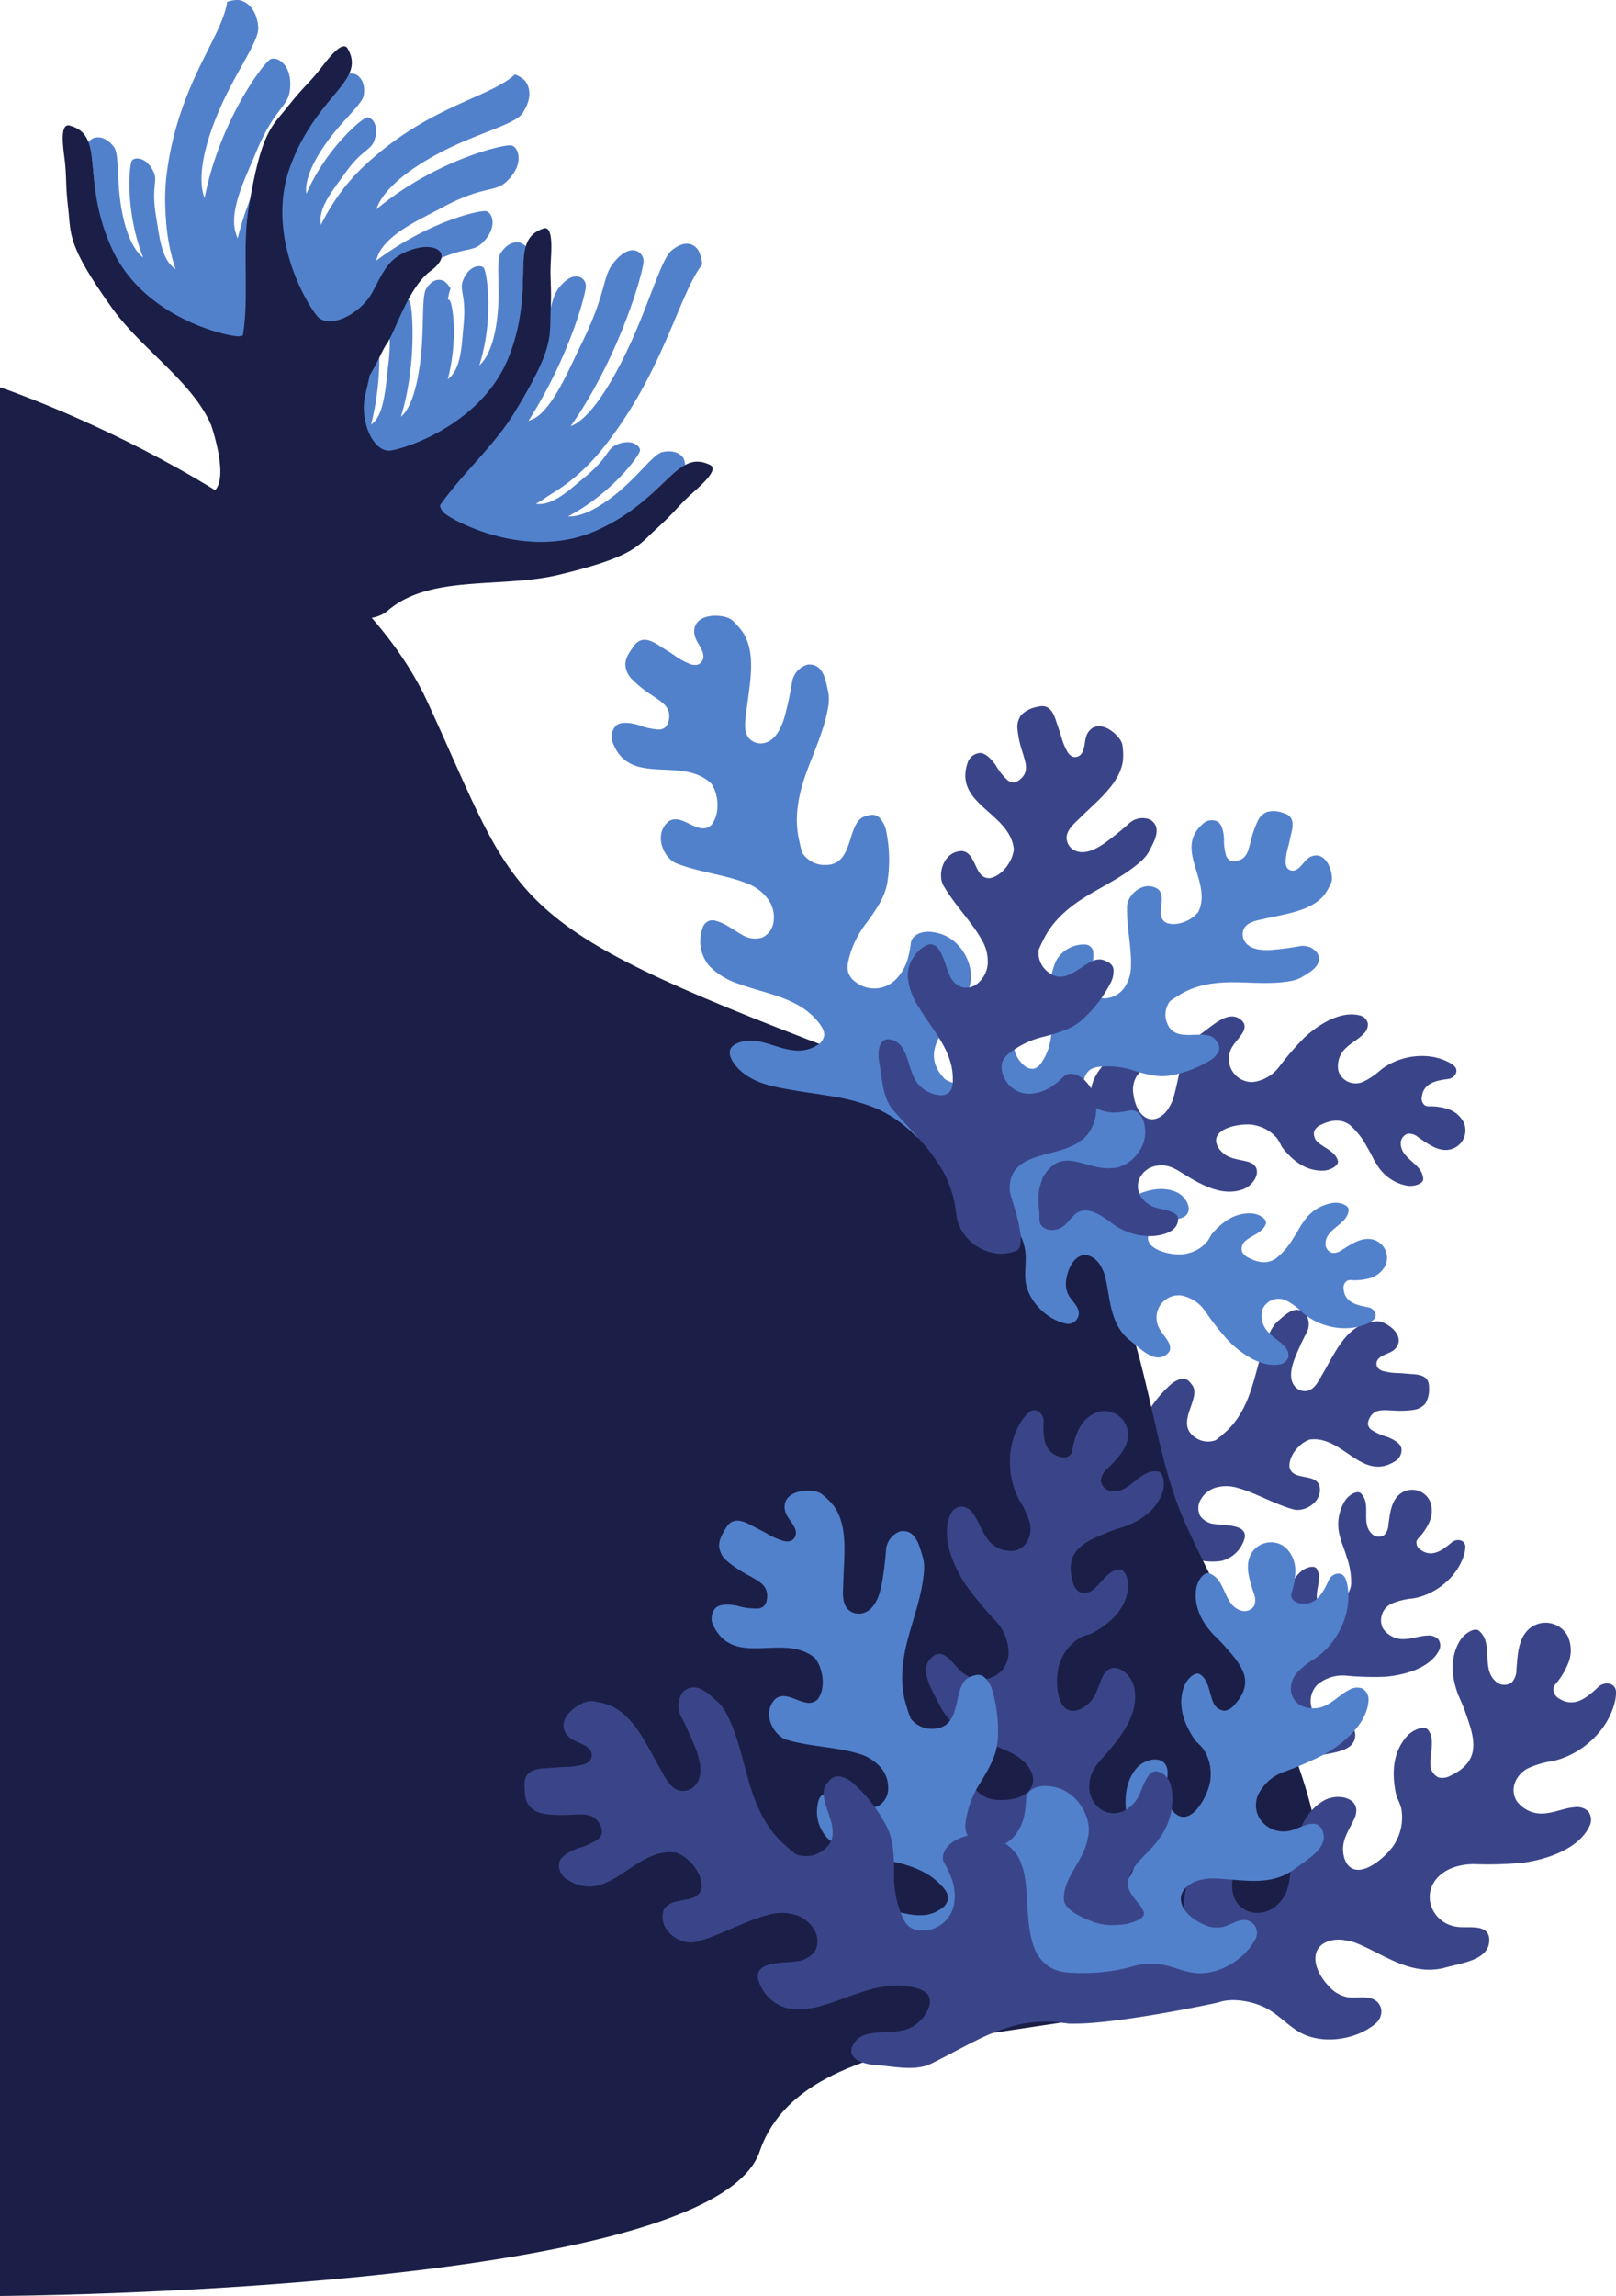 <svg xmlns="http://www.w3.org/2000/svg" width="308.972" height="438.731" viewBox="0 0 308.972 438.731">
  <g id="Groupe_698" data-name="Groupe 698" transform="translate(4 -2352)">
    <g id="Groupe_697" data-name="Groupe 697">
      <g id="Groupe_601" data-name="Groupe 601" transform="translate(-1509.257 -5.343)">
        <path id="Tracé_2327" data-name="Tracé 2327" d="M1564.581,2451.535c2.1-.982,5.141-4.447,6.757-8.785a36.366,36.366,0,0,0,1.385-4.774h.007c.431-2.15.623-4.519.9-6.491.872-6.308-.4-7.354.3-9.251,1.061-2.9,3-2.473,3.4-1.575s1.161,8.824-1.129,17.826c.271-.224.489-.412.667-.59,1.924-2.086,2.175-7.175,2.611-10.7.861-6.957-.447-8.271.334-10.405,1.194-3.26,3.376-2.781,3.825-1.771.478,1.076,1.381,11.789-1.72,21.944,2.216-1.786,3.408-7.058,3.891-12.351.5-5.494.079-10.772.956-12.127,1.754-2.708,3.561-1.31,3.561-1.31a4.774,4.774,0,0,1,1.075,1.3c-1.616,4.44-.019,13.8-4.177,25.061-5.547,15.014-20.345,16.279-22.625,15.883a2.87,2.87,0,0,1-1.591-.987A2.313,2.313,0,0,0,1564.581,2451.535Z" fill="#5281cc"/>
        <path id="Tracé_2328" data-name="Tracé 2328" d="M1584.552,2450.5c3.2-.255,8.911-3.662,13.288-9.176a60.2,60.2,0,0,0,4.316-6.292l.007.006c1.7-2.945,3.213-6.35,4.616-9.121,4.486-8.863,3.434-11.141,5.332-13.559,2.9-3.694,5.137-1.953,5.163-.393s-3.252,13.758-10.983,25.809c.465-.179.843-.333,1.165-.5,3.56-2,6.6-9.4,9.045-14.382,4.82-9.832,3.863-12.53,6-15.25,3.262-4.155,5.778-2.2,5.806-.443.031,1.871-4.56,18.285-13.939,31.582,3.771-1.383,8.11-8.525,11.558-16.1,3.578-7.867,5.87-15.941,7.71-17.45,3.679-3.016,5.224.092,5.224.092a8.154,8.154,0,0,1,.667,2.547c-4.429,5.665-7.418,20.475-18.729,34.8-15.086,19.11-34.557,12.53-37.241,10.639a4.39,4.39,0,0,1-1.492-2.375A2.908,2.908,0,0,0,1584.552,2450.5Z" fill="#5281cc"/>
        <path id="Tracé_2329" data-name="Tracé 2329" d="M1565.046,2431.462c.531-3.8,3.758-10.174,8.473-14.638a45.4,45.4,0,0,1,5.308-4.28l0-.01c2.451-1.618,5.238-2.947,7.524-4.234,7.311-4.115,8.96-2.525,11.025-4.458,3.156-2.952,2.045-5.888.843-6.142s-10.962,1.931-21.074,9.484c.187-.532.346-.964.505-1.327,1.912-3.989,7.95-6.581,12.049-8.8,8.094-4.376,10.078-2.84,12.4-5.014,3.549-3.32,2.3-6.622.949-6.908-1.441-.3-14.594,2.853-25.84,12.206,1.462-4.329,7.429-8.514,13.641-11.567,6.448-3.168,12.921-4.762,14.278-6.754,2.713-3.985.475-6.286.475-6.286a5.4,5.4,0,0,0-1.9-1.167c-4.837,4.506-16.583,5.97-28.827,17.5-16.33,15.373-13.283,39.7-12.1,43.191a4.25,4.25,0,0,0,1.679,2.132A4.766,4.766,0,0,1,1565.046,2431.462Z" fill="#5281cc"/>
        <path id="Tracé_2330" data-name="Tracé 2330" d="M1556.829,2429.729c-2.043-3.3-3.61-10.383-2.764-16.961a46.623,46.623,0,0,1,1.436-6.828l-.009,0c.9-2.874,2.243-5.746,3.222-8.253,3.13-8.022,5.466-7.875,5.852-10.739.589-4.376-2.192-5.923-3.31-5.327s-7.438,8.733-10.561,21.273c-.2-.536-.351-.976-.46-1.363-1.067-4.361,2.04-10.358,3.853-14.785,3.582-8.741,6.149-8.857,6.582-12.078.663-4.921-2.465-6.662-3.722-5.992-1.34.714-9.72,11.847-12.577,26.533-1.644-4.327.375-11.516,3.322-17.986,3.059-6.716,7.158-12.226,6.943-14.669-.43-4.885-3.694-5.2-3.694-5.2a5.594,5.594,0,0,0-2.259.346c-.916,6.692-9.279,15.58-11.519,32.612-2.988,22.718,15.179,39.6,18.376,41.536a4.318,4.318,0,0,0,2.711.549A4.745,4.745,0,0,1,1556.829,2429.729Z" fill="#5281cc"/>
        <path id="Tracé_2331" data-name="Tracé 2331" d="M1551.575,2421.612c-2.291-1.178-5.626-4.574-7.434-8.448a29.579,29.579,0,0,1-1.564-4.2h-.007c-.5-1.857-.736-3.853-1.058-5.534-1.028-5.378.332-6.025-.445-7.717-1.188-2.585-3.284-2.568-3.7-1.893s-1.139,7.111,1.461,14.966c-.3-.233-.536-.426-.731-.6-2.111-2.061-2.451-6.32-2.97-9.315-1.025-5.913.373-6.777-.5-8.68-1.336-2.907-3.694-2.888-4.166-2.129-.5.81-1.338,9.53,2.156,18.481-2.423-1.863-3.786-6.437-4.379-10.907-.615-4.639-.229-8.94-1.2-10.214-1.936-2.547-3.874-1.7-3.874-1.7a3.5,3.5,0,0,0-1.147.894c1.809,3.958.2,11.442,4.859,21.488,6.207,13.4,22.25,17.006,24.714,17.073a2.826,2.826,0,0,0,1.71-.544A3.3,3.3,0,0,1,1551.575,2421.612Z" fill="#5281cc"/>
        <path id="Tracé_2332" data-name="Tracé 2332" d="M1589.674,2454.953c2.5.614,7.248.237,11.154-1.5a29.68,29.68,0,0,0,3.931-2.141l.006,0c1.591-1.077,3.082-2.426,4.427-3.484,4.3-3.385,3.7-4.766,5.4-5.534,2.592-1.172,4.163.215,4.037,1s-3.8,6.116-10.918,10.34c.377.019.684.029.948.023,2.946-.171,6-3.164,8.352-5.084,4.652-3.792,4.162-5.361,6.07-6.224,2.916-1.318,4.683.242,4.542,1.125-.151.941-5.24,8.072-13.749,12.537,3.052.183,7.08-2.377,10.459-5.362,3.507-3.1,6.037-6.6,7.6-6.925,3.132-.653,4.04,1.257,4.04,1.257a3.471,3.471,0,0,1,.279,1.426c-3.961,1.8-7.658,8.5-17.76,13.035-13.474,6.045-27.95-1.754-29.854-3.32a2.83,2.83,0,0,1-.934-1.532A3.287,3.287,0,0,0,1589.674,2454.953Z" fill="#5281cc"/>
        <path id="Tracé_2333" data-name="Tracé 2333" d="M1566.578,2418.445c-.788-2.453-.744-7.213.717-11.231a29.671,29.671,0,0,1,1.86-4.072l-.005-.005c.963-1.663,2.2-3.244,3.165-4.66,3.076-4.531,4.5-4.026,5.142-5.772.988-2.668-.506-4.138-1.28-3.958s-5.834,4.223-9.55,11.616c-.045-.375-.077-.68-.089-.945-.036-2.95,2.736-6.2,4.487-8.687,3.456-4.906,5.056-4.527,5.783-6.491,1.111-3-.57-4.654-1.44-4.451-.928.216-7.685,5.792-11.544,14.592-.4-3.031,1.875-7.229,4.617-10.808,2.845-3.716,6.159-6.484,6.375-8.07.432-3.17-1.536-3.942-1.536-3.942a3.5,3.5,0,0,0-1.443-.179c-1.52,4.078-7.946,8.236-11.759,18.63-5.086,13.864,3.708,27.759,5.4,29.548a2.837,2.837,0,0,0,1.594.825A3.3,3.3,0,0,1,1566.578,2418.445Z" fill="#5281cc"/>
        <path id="Tracé_2334" data-name="Tracé 2334" d="M1579.054,2443.512c2.2-1.335,5.292-4.957,6.825-8.948a29.693,29.693,0,0,0,1.266-4.294h.007c.364-1.886.464-3.894.668-5.594.649-5.437-.754-5.987-.1-7.729,1-2.662,3.1-2.792,3.562-2.148s1.635,7.014-.408,15.032c.279-.253.5-.463.686-.655,1.962-2.2,2-6.476,2.311-9.5.608-5.971-.848-6.734-.109-8.693,1.13-2.994,3.483-3.14,4.007-2.416.559.772,2,9.413-.856,18.586,2.287-2.028,3.325-6.687,3.6-11.187.289-4.67-.4-8.934.48-10.272,1.753-2.677,3.745-1.968,3.745-1.968a3.473,3.473,0,0,1,1.206.811c-1.527,4.075.6,11.428-3.341,21.775-5.254,13.8-21,18.523-23.458,18.762a2.828,2.828,0,0,1-1.744-.422A3.289,3.289,0,0,0,1579.054,2443.512Z" fill="#5281cc"/>
        <path id="Tracé_2335" data-name="Tracé 2335" d="M1640.83,2446.1c-6.337-2.931-8.362,6.711-21.478,12.595s-27.209-1.708-29.062-3.232a2.768,2.768,0,0,1-.919-1.525c4.109-5.946,10.337-11.37,14.182-17.651,7.761-12.678,6.747-14.464,6.984-19.515s-.188-5.793.046-9.789c.159-2.726.336-6.816-1.618-5.9-6.553,2.408-1.167,10.658-6.281,24.093s-20.447,18.032-22.835,18.265c-3.258.317-5.834-5.668-4.8-10.407.327-1.492.666-2.76.884-3.941,1.609-2.679,2.51-4.991,3.24-5.994,1.624-2.23,4.082-10.8,8.443-14s1.166-5.61-3.493-4.095-5.44,4.1-7.654,8.161c-2.324,4.259-8.194,7.087-10.445,4.711-1.65-1.742-10.211-15.267-5.26-28.764s14.428-16.192,11.06-22.307c-.876-1.971-3.425,1.232-5.092,3.4-2.445,3.169-3.252,3.452-6.386,7.42s-5.07,4.651-7.527,19.312c-1.325,7.912.151,16.913-1.134,24.527a2.565,2.565,0,0,1-.911.142c-2.4-.064-18.016-3.576-24.059-16.62s-1.248-21.651-7.953-23.594c-2.013-.774-1.55,3.293-1.2,6,.512,3.97.142,4.741.731,9.762s-.3,6.875,8.334,18.979c5.674,7.958,15.431,14.116,18.992,22.427,0,0,3.512,10.061.617,12.587-3.461,3.021,16.586,19.217,25.8,23.368a6.6,6.6,0,0,0,2.574.894,3.012,3.012,0,0,0,1.058.049h0a6.263,6.263,0,0,0,3.836-1.511c8.086-6.875,21.611-4.123,32.6-6.766,14.453-3.477,15-5.457,18.738-8.861s3.964-4.229,6.954-6.889C1639.84,2449.6,1642.857,2446.835,1640.83,2446.1Z" fill="#1b1f47"/>
      </g>
      <g id="Groupe_609" data-name="Groupe 609" transform="translate(-1508.718 -3.709)">
        <g id="Groupe_602" data-name="Groupe 602">
          <path id="Tracé_2336" data-name="Tracé 2336" d="M1722.778,2694.461a10,10,0,0,1,6.825,1.115c1.943,1.065,3.292,2.913,5.157,4.088,3.221,2.029,8.286,1.577,11.314-.686a2.133,2.133,0,0,0-.606-3.89c-1.047-.287-2.135-.1-3.19-.29a4.949,4.949,0,0,1-2.783-1.746c-1.141-1.318-2.321-3.442-1.665-5.218.62-1.681,2.931-2.041,4.519-1.578a6.2,6.2,0,0,1,.827.21,6.985,6.985,0,0,1,.856.343c3.632,1.733,7.131,4.783,11.618,4.528a9.512,9.512,0,0,0,1.053-.12c2.673-.6,6.712-.772,7.1-3.526.4-2.853-2.9-2.184-4.72-2.542a4.431,4.431,0,0,1-2.458-7.535,7.473,7.473,0,0,1,5.53-1.7,56.57,56.57,0,0,0,7.331.211c3.51-.279,8.427-1.516,10.285-4.882a2.094,2.094,0,0,0-.046-2.276,2.471,2.471,0,0,0-2-.724c-1.426.023-2.8.566-4.223.656a4.652,4.652,0,0,1-4.36-2.006,3.493,3.493,0,0,1,1.813-4.814,13.5,13.5,0,0,1,3.855-.921c4.513-.713,8.9-4.34,9.962-8.875a6.6,6.6,0,0,0,.115-.924c.046-1.441-1.641-1.709-2.551-.954-1.734,1.441-3.745,3.062-5.985,1.471a1.6,1.6,0,0,1-.784-1.7,2.168,2.168,0,0,1,.495-.693,10.737,10.737,0,0,0,1.816-2.649,5.176,5.176,0,0,0,.27-4.2,3.753,3.753,0,0,0-5.75-1.451c-1.718,1.344-1.933,3.8-2.231,5.963a2.8,2.8,0,0,1-.806,1.9,1.9,1.9,0,0,1-2.409-.3c-2.108-2.086.069-5.631-2.058-7.7-.618-.6-2.223.255-2.961,1.343a8.483,8.483,0,0,0-.965,7.113q.122.5.288,1.024.374.945.692,1.9c.07.212.138.426.2.646a14.752,14.752,0,0,1,.91,5.309c-.208,2.112-1.756,3.341-3.633,4.1a2.471,2.471,0,0,1-1.856.159,2.162,2.162,0,0,1-1.08-2.087c.026-1.6.95-3.637-.059-5.112-.487-.712-2.229-.189-3.167.732-1.536,1.508-2.83,4.024-2.2,8.4.037.215.072.417.111.626q.182.435.331.869a7.917,7.917,0,0,1,.25.878,7.445,7.445,0,0,1-.931,4.7c-.113.2-.235.4-.365.592-1.094,1.623-5.4,5.183-7.179,2.734a3.148,3.148,0,0,1-.513-1.307c-.406-2.247.87-3.663,1.852-5.491,1.628-3.028-2.136-4.169-4.422-3-3.8,1.94-4.838,6.6-5.559,10.432-.347,1.849-.628,3.4-2.148,4.67a4.278,4.278,0,0,1-4.539.8,3.814,3.814,0,0,1-2.026-2.35,5.285,5.285,0,0,1,.224-3.24c.41-1.151,2.643-3.9,1.415-4.975-1.932-1.7-4.546.231-5.963,1.669a12.253,12.253,0,0,0-3.236,7.6c-.218,1.808-.577,4.6-2.357,5.56-1.375.742-3.108.108-4.613.525-1.906.529-13.575,9.593-13.007,10C1701.176,2697.817,1722.412,2694.567,1722.778,2694.461Z" fill="#3a4589"/>
        </g>
        <path id="Tracé_2337" data-name="Tracé 2337" d="M1696.9,2648.241c7.262-1.238,4.464-11.589,6.473-16.183.883-2.982,5.746-5.823,9.841-3.442,1.242.627,2.355,2.124,1.728,3.365a15.3,15.3,0,0,0-1.3,2.8,7.907,7.907,0,0,0-.264,3.3,4.766,4.766,0,0,0,4.634,4.1,3.2,3.2,0,0,0,2.054-.531,3.74,3.74,0,0,0,1.017-1.379,15.206,15.206,0,0,0,1.331-6.626c.039-2.377.057-4.826,1.167-6.993a22.391,22.391,0,0,1,4.859-6.267,4.438,4.438,0,0,1,2.29-1.2c.942-.09,1.417.5,1.925,1.185,1.856,2.495-3.263,7.076.332,9.828a4.2,4.2,0,0,0,3.308.931,4.511,4.511,0,0,0,.84-.208q.39-.285.764-.587c.249-.2.493-.41.736-.631,2.888-2.4,4.481-5.755,5.559-9.282,1.064-3.482,1.763-7.095,3.451-10.354a6.805,6.805,0,0,1,1.068-1.566c.211-.222.441-.424.672-.625,1.064-.93,2.6-2.374,4.13-1.7a2.673,2.673,0,0,1,.717.474,3.419,3.419,0,0,1,.358,3.608,52.1,52.1,0,0,0-2.349,5.1c-.584,1.561-1.146,3.751-.013,5.2a2.489,2.489,0,0,0,2.529.917c1.38-.376,2.107-1.969,2.775-3.1.72-1.223,1.379-2.481,2.1-3.706,1.354-2.316,2.995-4.746,5.542-5.857a10.949,10.949,0,0,1,2.613-.607,1.807,1.807,0,0,1,.574,0,3.189,3.189,0,0,1,.658.174c1.515.571,3.614,2.264,3.037,4.121a2.641,2.641,0,0,1-.994,1.3c-.9.659-2.72.91-3.1,2.088a1.332,1.332,0,0,0,.213,1.233,2.17,2.17,0,0,0,1.158.622,11.15,11.15,0,0,0,2.64.344c.917.022,1.817.144,2.725.194,1.818.1,3.309.542,3.239,2.532a5.028,5.028,0,0,1-.713,3.11,3.5,3.5,0,0,1-2.21,1.191,18.516,18.516,0,0,1-3.952.13c-1.86-.059-3.684-.419-4.578,1.64a1.917,1.917,0,0,0-.188,1.145,1.576,1.576,0,0,0,.554.85,10.54,10.54,0,0,0,3.087,1.4c.9.353,2.531,1.1,2.727,2.2a2.482,2.482,0,0,1-1.254,2.482c-6.361,3.954-9.931-5.017-16.278-4.172-1.868.614-3.993,2.968-3.878,5.208.486,2.738,4.722,1.139,5.708,3.506.857,3.238-3.008,5.337-5.119,4.581-3.417-.947-7.2-3.17-10.463-4.039a7.314,7.314,0,0,0-4.456.007,4.924,4.924,0,0,0-2.684,2.3,3.177,3.177,0,0,0-.04,3.041,3.833,3.833,0,0,0,2.785,1.549c1.515.231,3.113.117,4.563.7a1.838,1.838,0,0,1,1.115,1.04,1.819,1.819,0,0,1,.027.927,6.109,6.109,0,0,1-4.392,4.36,11.156,11.156,0,0,1-5.54-.52c-4.284-1.263-8.533-3.767-13.155-2.784-.87.185-2.062.476-2.519,1.328a2.149,2.149,0,0,0-.059,1.618,5.566,5.566,0,0,0,2.459,2.985c2.664,1.681,7.461-.239,8.955,2.92.966,2.041-1.9,2.8-3.368,2.879-2.783.154-6,.941-8.417-.26-2.19-1.088-4.31-2.307-6.494-3.406a30.776,30.776,0,0,0-6.578-2.564,19.953,19.953,0,0,0-7.266-.245c-2.909.351-11.5-3.034-8.421-3.7,1.027-.223-2.079-5.149-1-4.785A28.4,28.4,0,0,0,1696.9,2648.241Z" fill="#3a4589"/>
        <path id="Tracé_173" data-name="Tracé 173" d="M1504.718,2429.709s63.976,21.532,81.792,60.255,13.789,42,78.11,66.471,54.679,63.242,66.621,90.143,43.692,73.659,12.388,87.071-84.545,6.292-93.668,33.193-145.243,27.6-145.243,27.6Z" fill="#1b1f47"/>
        <g id="Groupe_605" data-name="Groupe 605">
          <g id="Groupe_603" data-name="Groupe 603">
            <path id="Tracé_2338" data-name="Tracé 2338" d="M1685.339,2561.878c-6.15-6.476,3.323-11.653,4.709-17.571,1.308-3.535-1.349-9.824-7.052-10.488-1.66-.292-3.828.352-4.121,2.013a18.662,18.662,0,0,1-.766,3.658,9.586,9.586,0,0,1-2.142,3.4,5.776,5.776,0,0,1-7.471.609,3.88,3.88,0,0,1-1.608-2.007,4.516,4.516,0,0,1,.015-2.077,18.421,18.421,0,0,1,3.52-7.4c1.688-2.336,3.449-4.726,3.947-7.636a27.187,27.187,0,0,0-.165-9.612,5.372,5.372,0,0,0-1.353-2.825c-.848-.772-1.739-.543-2.729-.249-3.613,1.075-1.972,9.239-7.46,9.3a5.076,5.076,0,0,1-3.887-1.5,5.365,5.365,0,0,1-.664-.811q-.171-.56-.315-1.124c-.095-.377-.182-.757-.256-1.148-1.058-4.429-.169-8.84,1.346-13.046,1.5-4.152,3.441-8.167,4.17-12.555a8.225,8.225,0,0,0,.1-2.3c-.043-.369-.12-.732-.2-1.095-.358-1.675-.8-4.191-2.777-4.646a3.239,3.239,0,0,0-1.039-.061,4.147,4.147,0,0,0-2.969,3.242,63,63,0,0,1-1.422,6.653c-.566,1.939-1.612,4.473-3.765,5.057a3.016,3.016,0,0,1-3.12-.946c-1.066-1.368-.615-3.442-.439-5.029.189-1.71.463-3.41.657-5.119.368-3.231.54-6.782-1.125-9.71a13.287,13.287,0,0,0-2.1-2.487,2.249,2.249,0,0,0-.557-.417,3.874,3.874,0,0,0-.765-.308c-1.885-.546-5.153-.428-5.942,1.794a3.2,3.2,0,0,0,.025,1.98c.391,1.291,1.978,2.859,1.493,4.279a1.611,1.611,0,0,1-1.1,1.043,2.622,2.622,0,0,1-1.576-.238,13.524,13.524,0,0,1-2.812-1.583c-.906-.645-1.868-1.18-2.785-1.79-1.839-1.223-3.606-1.878-4.983.1-.757,1.09-1.589,2.132-1.567,3.536a4.243,4.243,0,0,0,1.28,2.761,22.441,22.441,0,0,0,3.741,3c1.848,1.294,3.881,2.269,3.252,4.917a2.329,2.329,0,0,1-.648,1.248,1.921,1.921,0,0,1-1.156.423,12.771,12.771,0,0,1-4.013-.883c-1.127-.308-3.256-.77-4.247.159a3.008,3.008,0,0,0-.586,3.32c3.3,8.457,13.282,2.343,18.829,7.772,1.368,1.953,1.719,5.781-.019,7.871-2.46,2.3-5.41-2.324-8.086-.741-3.183,2.519-.956,7.363,1.642,8.164,4,1.562,9.292,2.152,13.088,3.678a8.856,8.856,0,0,1,4.319,3.243,5.97,5.97,0,0,1,.933,4.185,3.853,3.853,0,0,1-2.17,2.981,4.646,4.646,0,0,1-3.828-.52c-1.639-.875-3.106-2.147-4.934-2.639a1.94,1.94,0,0,0-2.537,1.08,7.412,7.412,0,0,0,1.1,7.422,13.544,13.544,0,0,0,5.755,3.518c5.076,1.885,11.018,2.542,14.79,6.852.71.811,1.656,1.96,1.481,3.119a2.609,2.609,0,0,1-1.118,1.614,6.753,6.753,0,0,1-4.555,1.11c-3.807-.3-7.537-3.152-11.282-1.171-2.42,1.279-.19,4.093,1.178,5.24,2.59,2.17,5.612,2.774,8.828,3.363,2.915.534,5.859.891,8.776,1.41a37.287,37.287,0,0,1,8.248,2.289,24.191,24.191,0,0,1,7.229,5.039c4.395,4.2,11.485-1.056,13.9-6.239C1693.875,2563.751,1687.472,2563.414,1685.339,2561.878Z" fill="#5281cc"/>
          </g>
          <g id="Groupe_604" data-name="Groupe 604">
            <path id="Tracé_2339" data-name="Tracé 2339" d="M1696.355,2588.128a4.588,4.588,0,0,1,.954.49,9.6,9.6,0,0,1,3.365,5.72c.406,2.088-.13,4.217.148,6.314.478,3.622,3.92,7.082,7.448,7.928a2.048,2.048,0,0,0,2.5-2.834c-.431-.949-1.232-1.64-1.744-2.532a4.749,4.749,0,0,1-.419-3.125c.273-1.65,1.116-3.824,2.829-4.431,1.621-.573,3.3.911,3.938,2.367a5.961,5.961,0,0,1,.352.739,6.819,6.819,0,0,1,.272.842c.95,3.744.846,8.2,3.788,11.351a8.777,8.777,0,0,0,.735.7c2.082,1.605,4.687,4.48,6.958,3.076,2.351-1.455-.169-3.482-1.021-5.043a4.252,4.252,0,0,1,4.052-6.437,7.167,7.167,0,0,1,4.65,3.036,54.216,54.216,0,0,0,4.343,5.538c2.36,2.419,6.29,5.289,9.914,4.594a2.006,2.006,0,0,0,1.65-1.43,2.366,2.366,0,0,0-.691-1.917c-.892-1.039-2.135-1.719-3.075-2.714a4.463,4.463,0,0,1-1.194-4.448,3.351,3.351,0,0,1,4.664-1.617,12.965,12.965,0,0,1,3.045,2.28c3.3,2.893,8.661,3.9,12.662,1.906a6.454,6.454,0,0,0,.752-.483c1.092-.851.254-2.26-.861-2.467-2.127-.4-4.558-.885-4.758-3.515a1.538,1.538,0,0,1,.773-1.62,2.065,2.065,0,0,1,.816-.06,10.325,10.325,0,0,0,3.068-.286,4.966,4.966,0,0,0,3.264-2.378,3.6,3.6,0,0,0-2.458-5.133c-2.045-.443-3.991.907-5.768,2.013a2.7,2.7,0,0,1-1.894.569,1.821,1.821,0,0,1-1.257-1.962c.246-2.836,4.2-3.4,4.421-6.245.065-.825-1.551-1.484-2.807-1.361a8.141,8.141,0,0,0-5.841,3.652q-.291.393-.579.841c-.313.57-.637,1.129-.978,1.676-.113.183-.229.364-.354.544a14.139,14.139,0,0,1-3.36,3.929c-1.686,1.143-3.543.754-5.253-.166a2.37,2.37,0,0,1-1.256-1.273,2.074,2.074,0,0,1,.877-2.077c1.2-.962,3.267-1.531,3.736-3.18.227-.8-1.228-1.761-2.483-1.888-2.055-.208-4.706.381-7.549,3.535-.136.159-.264.309-.394.466q-.209.4-.438.778a7.939,7.939,0,0,1-.494.723,7.153,7.153,0,0,1-4.037,2.194c-.218.041-.439.072-.661.094-1.869.189-7.135-.8-6.423-3.62a3.035,3.035,0,0,1,.65-1.181c1.409-1.678,3.237-1.6,5.189-2,3.233-.657,1.765-4.135-.5-5.106-3.765-1.617-7.839.479-11.109,2.3-1.578.878-2.891,1.62-4.764,1.279a4.1,4.1,0,0,1-3.378-2.856,3.662,3.662,0,0,1,.491-2.937,5.072,5.072,0,0,1,2.528-1.822c1.1-.4,4.5-.441,4.54-2.009.065-2.465-2.96-3.213-4.891-3.377a11.758,11.758,0,0,0-7.6,2.278c-1.468.948-3.747,2.4-5.549,1.672-1.391-.559-1.986-2.227-3.218-3.082-1.559-1.082-4.177-.8-4.218,1.369a7.8,7.8,0,0,1-.838,3.532,17.687,17.687,0,0,0-1.165,2.077,5.387,5.387,0,0,0-.173,2.629,4.05,4.05,0,0,0,.494,1.574C1691.807,2587.79,1694.723,2587.507,1696.355,2588.128Z" fill="#5281cc"/>
            <path id="Tracé_2340" data-name="Tracé 2340" d="M1709.1,2576.036a9.982,9.982,0,0,0,3.779-5.777c.525-2.148.073-4.386.465-6.551.677-3.739,4.423-7.164,8.13-7.868a2.129,2.129,0,0,1,2.455,3.068c-.493.964-1.36,1.642-1.936,2.544a4.946,4.946,0,0,0-.59,3.225c.2,1.728.971,4.029,2.72,4.743,1.655.676,3.478-.783,4.208-2.264a6.316,6.316,0,0,0,.4-.75,7.384,7.384,0,0,0,.324-.862c1.171-3.842,1.284-8.473,4.5-11.6a9.4,9.4,0,0,1,.8-.7c2.243-1.564,5.091-4.422,7.38-2.851,2.371,1.627-.347,3.608-1.309,5.188a4.423,4.423,0,0,0,3.891,6.888,7.457,7.457,0,0,0,4.981-2.924,56.289,56.289,0,0,1,4.785-5.539c2.571-2.4,6.8-5.183,10.526-4.283a2.091,2.091,0,0,1,1.644,1.568,2.461,2.461,0,0,1-.812,1.958c-.978,1.034-2.3,1.68-3.33,2.667a4.646,4.646,0,0,0-1.46,4.562,3.486,3.486,0,0,0,4.766,1.91,13.474,13.474,0,0,0,3.275-2.218c3.567-2.843,9.191-3.625,13.249-1.354a6.6,6.6,0,0,1,.757.538c1.093.938.153,2.361-1.016,2.521-2.229.306-4.778.694-5.117,3.416a1.6,1.6,0,0,0,.723,1.721,2.173,2.173,0,0,0,.844.1,10.679,10.679,0,0,1,3.174.448,5.166,5.166,0,0,1,3.274,2.631,3.747,3.747,0,0,1-2.807,5.211c-2.148.359-4.1-1.139-5.894-2.376a2.8,2.8,0,0,0-1.939-.684,1.894,1.894,0,0,0-1.4,1.976c.115,2.958,4.193,3.744,4.285,6.706.026.86-1.685,1.465-2.984,1.275a8.471,8.471,0,0,1-5.888-4.083q-.283-.423-.559-.9-.445-.912-.933-1.79c-.109-.2-.221-.389-.342-.582a14.7,14.7,0,0,0-3.3-4.248c-1.694-1.27-3.643-.959-5.465-.087a2.463,2.463,0,0,0-1.368,1.26,2.159,2.159,0,0,0,.809,2.2c1.2,1.058,3.318,1.751,3.724,3.488.2.838-1.363,1.768-2.674,1.838-2.144.115-4.869-.628-7.667-4.045-.133-.173-.259-.334-.386-.5-.132-.284-.271-.562-.417-.83a8.145,8.145,0,0,0-.477-.775,7.443,7.443,0,0,0-4.085-2.479q-.339-.08-.682-.131c-1.933-.288-7.452.48-6.852,3.444a3.152,3.152,0,0,0,.617,1.258c1.381,1.814,3.283,1.828,5.291,2.337,3.327.843,1.63,4.383-.768,5.28-3.992,1.493-8.12-.885-11.427-2.937-1.6-.99-2.924-1.826-4.886-1.565a4.27,4.27,0,0,0-3.651,2.8,3.815,3.815,0,0,0,.365,3.076,5.279,5.279,0,0,0,2.537,2.018c1.124.474,4.65.68,4.616,2.311-.054,2.564-3.234,3.192-5.247,3.266a12.218,12.218,0,0,1-7.778-2.742c-1.478-1.057-3.774-2.673-5.682-2.011-1.473.512-2.174,2.216-3.5,3.043-1.673,1.047-4.378.622-4.314-1.631a9.007,9.007,0,0,0-.262-2.545,14.667,14.667,0,0,1,.006-3.37C1703.625,2579.292,1708.776,2576.234,1709.1,2576.036Z" fill="#3a4589"/>
            <path id="Tracé_2341" data-name="Tracé 2341" d="M1704.076,2580.732c3.693-6.362,8.256-1.268,13.236-1.824,3.108.041,7.26-3.758,6.2-8.371-.231-1.371-1.33-2.877-2.7-2.647a15.326,15.326,0,0,1-3.054.414,7.886,7.886,0,0,1-3.228-.727,4.762,4.762,0,0,1-2.534-5.636,3.2,3.2,0,0,1,1.116-1.8,3.717,3.717,0,0,1,1.617-.561,15.183,15.183,0,0,1,6.718.694c2.28.667,4.623,1.376,7.021.96a22.4,22.4,0,0,0,7.421-2.78,4.431,4.431,0,0,0,1.822-1.83c.365-.872-.058-1.5-.56-2.189-1.831-2.51-7.721,1.017-9.281-3.231a4.193,4.193,0,0,1,.092-3.433,4.54,4.54,0,0,1,.447-.739q.389-.288.787-.555c.266-.178.538-.35.821-.516,3.149-2.043,6.821-2.569,10.506-2.553,3.639.017,7.294.421,10.9-.223a6.816,6.816,0,0,0,1.811-.556c.275-.135.536-.295.8-.455,1.2-.74,3.036-1.777,2.844-3.44a2.652,2.652,0,0,0-.239-.823,3.419,3.419,0,0,0-3.338-1.412,51.872,51.872,0,0,1-5.56.73c-1.663.095-3.92-.018-4.968-1.529a2.489,2.489,0,0,1-.126-2.685c.769-1.206,2.5-1.427,3.786-1.729,1.381-.324,2.776-.581,4.158-.9,2.612-.606,5.418-1.451,7.233-3.553a10.922,10.922,0,0,0,1.354-2.314,1.809,1.809,0,0,0,.17-.547,3.187,3.187,0,0,0,.029-.68c-.1-1.615-1.09-4.12-3.033-4.12a2.637,2.637,0,0,0-1.532.565c-.895.66-1.674,2.325-2.912,2.34a1.33,1.33,0,0,1-1.114-.568,2.166,2.166,0,0,1-.25-1.29,11.123,11.123,0,0,1,.455-2.622c.25-.881.4-1.776.622-2.657.443-1.766.463-3.319-1.457-3.842a5.03,5.03,0,0,0-3.179-.242,3.5,3.5,0,0,0-1.792,1.756,18.528,18.528,0,0,0-1.3,3.733c-.495,1.793-.692,3.641-2.923,3.883a1.916,1.916,0,0,1-1.148-.16,1.569,1.569,0,0,1-.647-.781,10.526,10.526,0,0,1-.422-3.361c-.071-.961-.3-2.742-1.294-3.256a2.484,2.484,0,0,0-2.742.461c-5.659,4.9,1.844,10.964-.843,16.772-1.14,1.6-4.017,2.93-6.12,2.156-2.47-1.276.313-4.844-1.655-6.486-2.835-1.778-5.984,1.288-5.889,3.527-.109,3.542.891,7.813.753,11.183a7.31,7.31,0,0,1-1.328,4.25,4.924,4.924,0,0,1-2.994,1.879,3.174,3.174,0,0,1-2.914-.864,3.828,3.828,0,0,1-.653-3.117c.228-1.515.811-3,.69-4.561a1.6,1.6,0,0,0-1.54-1.673,6.11,6.11,0,0,0-5.463,2.9,11.166,11.166,0,0,0-1.146,5.441c-.064,4.464,1.066,9.261-1.242,13.38-.435.776-1.066,1.827-2.015,2.011a2.15,2.15,0,0,1-1.562-.424,5.566,5.566,0,0,1-2.119-3.231c-.815-3.042.369-6.726-2.2-9.089-1.662-1.526-3.233.982-3.746,2.361-.972,2.611-.607,5.125-.177,7.786.389,2.412.923,4.8,1.325,7.207a30.774,30.774,0,0,1,.5,7.039,19.991,19.991,0,0,1-1.92,7.006c-2.05,4.572,6.308,8.957,11,9.406C1703.005,2582.974,1703.472,2582.813,1704.076,2580.732Z" fill="#5281cc"/>
            <path id="Tracé_2342" data-name="Tracé 2342" d="M1697.8,2583.532c-.641-8.122,9.047-6.354,13.428-9.754,2.958-1.756,4.685-7.74,1.023-11.486-1.009-1.161-2.917-1.948-4.078-.939a17.056,17.056,0,0,1-2.644,2.154,8.754,8.754,0,0,1-3.468,1.177,5.268,5.268,0,0,1-5.646-3.858,3.535,3.535,0,0,1,.012-2.346,4.112,4.112,0,0,1,1.2-1.464,16.8,16.8,0,0,1,6.743-3.224c2.539-.687,5.159-1.371,7.183-3.148a24.781,24.781,0,0,0,5.4-6.91,4.9,4.9,0,0,0,.664-2.78c-.159-1.034-.922-1.383-1.793-1.743-3.179-1.313-6.7,5.418-10.628,2.309a4.637,4.637,0,0,1-1.9-3.295,4.992,4.992,0,0,1-.005-.956q.2-.5.423-.978c.148-.322.3-.641.477-.961,1.793-3.748,4.956-6.365,8.445-8.477,3.445-2.086,7.13-3.816,10.167-6.508a7.535,7.535,0,0,0,1.389-1.571c.181-.286.335-.588.488-.889.709-1.393,1.841-3.431.7-4.89a2.952,2.952,0,0,0-.7-.639,3.784,3.784,0,0,0-3.967.594,57.456,57.456,0,0,1-4.828,3.9c-1.515,1.049-3.712,2.246-5.574,1.424a2.752,2.752,0,0,1-1.668-2.462c.029-1.583,1.54-2.794,2.576-3.818,1.116-1.1,2.286-2.152,3.405-3.253,2.116-2.079,4.277-4.5,4.777-7.53a12.115,12.115,0,0,0-.057-2.967,2,2,0,0,0-.156-.615,3.474,3.474,0,0,0-.365-.659c-1.023-1.469-3.408-3.261-5.243-2.139a2.925,2.925,0,0,0-1.12,1.418c-.463,1.14-.238,3.163-1.4,3.892a1.473,1.473,0,0,1-1.38.106,2.391,2.391,0,0,1-.981-1.073,12.308,12.308,0,0,1-1.084-2.738c-.273-.977-.648-1.909-.947-2.868-.6-1.923-1.479-3.4-3.594-2.787a5.573,5.573,0,0,0-3.142,1.608,3.869,3.869,0,0,0-.677,2.693,20.41,20.41,0,0,0,.933,4.272c.567,1.978,1.448,3.837-.518,5.353a2.12,2.12,0,0,1-1.176.513,1.746,1.746,0,0,1-1.063-.364,11.642,11.642,0,0,1-2.339-2.93c-.622-.866-1.866-2.415-3.1-2.326a2.747,2.747,0,0,0-2.322,2.018c-2.515,7.892,8.072,9.287,8.888,16.322-.152,2.17-2.1,5.086-4.533,5.57-3.068.222-2.5-4.754-5.308-5.168-3.7-.042-4.906,4.671-3.524,6.731,1.943,3.406,5.353,6.861,7.169,10.123a8.086,8.086,0,0,1,1.2,4.779,5.449,5.449,0,0,1-1.742,3.5,3.515,3.515,0,0,1-3.25.867,4.239,4.239,0,0,1-2.416-2.567c-.659-1.561-.969-3.3-1.982-4.7a2.037,2.037,0,0,0-1.418-.913,2.008,2.008,0,0,0-1,.223,6.76,6.76,0,0,0-3.484,5.891,12.347,12.347,0,0,0,2.06,5.8c2.517,4.252,6.353,8.129,6.553,13.351.037.983.048,2.34-.741,3.062a2.381,2.381,0,0,1-1.72.5,6.158,6.158,0,0,1-3.866-1.828c-2.526-2.4-1.768-8.064-5.56-8.811-2.451-.482-2.486,2.794-2.174,4.392.59,3.026.619,6.691,2.561,8.956,1.761,2.052,3.643,4,5.413,6.039a33.99,33.99,0,0,1,4.534,6.359,22.107,22.107,0,0,1,2.233,7.723c.7,5.5,7.025,9.044,11.715,6.758C1701.048,2592.96,1698.426,2585.846,1697.8,2583.532Z" fill="#3a4589"/>
          </g>
        </g>
        <g id="Groupe_608" data-name="Groupe 608">
          <g id="Groupe_606" data-name="Groupe 606">
            <path id="Tracé_2343" data-name="Tracé 2343" d="M1737.7,2738.341c2.622-.918,6.316-.238,8.767.933,2.549,1.218,4.4,3.474,6.855,4.836,4.245,2.354,10.66,1.418,14.354-1.679,1.885-1.581,1.4-4.381-1.049-4.908-1.353-.292-2.725.017-4.081-.142a6.317,6.317,0,0,1-3.668-2.024c-1.545-1.6-3.2-4.217-2.491-6.525.669-2.183,3.586-2.806,5.641-2.33a7.935,7.935,0,0,1,1.067.208,8.955,8.955,0,0,1,1.114.376c4.747,1.947,9.418,5.58,15.111,4.935a11.959,11.959,0,0,0,1.333-.227c3.36-.954,8.489-1.461,8.786-4.994.308-3.66-3.849-2.573-6.189-2.9-4.563-.636-6.914-5.9-3.666-9.416,1.717-1.861,4.477-2.546,6.918-2.562a72.046,72.046,0,0,0,9.347-.254c4.448-.606,10.619-2.53,12.744-6.948a2.668,2.668,0,0,0-.221-2.893,3.147,3.147,0,0,0-2.593-.779c-1.814.131-3.523.919-5.329,1.136a5.929,5.929,0,0,1-5.692-2.244c-1.483-2.273-.252-5.024,1.964-6.257a17.257,17.257,0,0,1,4.841-1.446c5.695-1.229,11.015-6.159,12.05-12.007a8.626,8.626,0,0,0,.08-1.185c-.045-1.838-2.212-2.059-3.315-1.033-2.1,1.957-4.549,4.165-7.515,2.3a2.043,2.043,0,0,1-1.118-2.106,2.766,2.766,0,0,1,.581-.919,13.668,13.668,0,0,0,2.122-3.5,6.6,6.6,0,0,0,.044-5.364,4.784,4.784,0,0,0-7.423-1.437c-2.091,1.833-2.189,4.977-2.414,7.749a3.575,3.575,0,0,1-.891,2.471,2.419,2.419,0,0,1-3.088-.21c-2.832-2.5-.313-7.173-3.169-9.659-.829-.721-2.811.483-3.673,1.921-1.226,2.046-1.983,4.974-.721,9.122.126.415.272.842.439,1.284q.542,1.177,1.016,2.369c.105.265.206.532.3.809.731,2.152,1.633,4.376,1.536,6.693-.114,2.7-2,4.378-4.332,5.475a3.151,3.151,0,0,1-2.352.335,2.757,2.757,0,0,1-1.523-2.581c-.081-2.036.95-4.7-.439-6.5-.671-.871-2.851-.082-3.98,1.158-1.847,2.028-3.315,5.323-2.2,10.853.063.271.121.526.186.788.174.361.337.723.483,1.084a10.184,10.184,0,0,1,.381,1.1,9.5,9.5,0,0,1-.851,6.044q-.194.4-.422.78c-1.277,2.144-6.5,6.982-8.944,3.992a4.023,4.023,0,0,1-.746-1.628c-.677-2.831.846-4.724,1.966-7.121,1.856-3.971-3.016-5.155-5.843-3.509-4.7,2.74-5.688,8.746-6.332,13.675-.311,2.379-.558,4.368-2.4,6.1a5.454,5.454,0,0,1-5.72,1.346,4.869,4.869,0,0,1-2.747-2.847,6.742,6.742,0,0,1,.055-4.14c.44-1.495,3.087-5.15,1.446-6.435-2.579-2.019-5.771.619-7.472,2.55-2.512,2.851-3.336,6.162-3.576,9.908-.149,2.317-.407,5.894-2.6,7.245-1.7,1.043-3.948.359-5.835,1-2.388.809-16.6,13.179-15.845,13.65C1710.437,2744.153,1737.237,2738.5,1737.7,2738.341Z" fill="#3a4589"/>
          </g>
          <g id="Groupe_607" data-name="Groupe 607">
            <path id="Tracé_2344" data-name="Tracé 2344" d="M1717.1,2734.114a5.534,5.534,0,0,1,.863-.966c1.9-1.664,5.247-2.344,7.713-2.188,2.563.163,4.887,1.439,7.423,1.755,4.379.545,9.473-2.422,11.538-6.287a2.473,2.473,0,0,0-2.55-3.785c-1.24.213-2.292.939-3.491,1.265a5.737,5.737,0,0,1-3.78-.463c-1.846-.822-4.129-2.471-4.315-4.658-.176-2.069,2.073-3.585,3.967-3.88a7.19,7.19,0,0,1,.971-.187,8.184,8.184,0,0,1,1.068-.06c4.664.032,9.838,1.511,14.421-.964a11.2,11.2,0,0,0,1.047-.644c2.511-1.945,6.666-4.113,5.718-7.194-.983-3.192-4.121-.865-6.2-.346-4.065,1.011-7.832-2.628-6.287-6.7a8.661,8.661,0,0,1,4.966-4.508,65.526,65.526,0,0,0,7.8-3.385c3.547-2.021,8.1-5.738,8.394-10.186a2.427,2.427,0,0,0-1.168-2.365,2.862,2.862,0,0,0-2.452.222c-1.486.726-2.661,1.971-4.11,2.767a5.394,5.394,0,0,1-5.563.039c-2.022-1.415-1.918-4.153-.467-5.945a15.693,15.693,0,0,1,3.594-2.863c4.386-2.969,7.2-8.932,6.09-14.217a7.8,7.8,0,0,0-.334-1.026c-.662-1.536-2.564-.987-3.147.253-1.111,2.365-2.424,5.057-5.559,4.489-.764-.138-1.583-.624-1.658-1.4a2.517,2.517,0,0,1,.179-.972,12.429,12.429,0,0,0,.6-3.674,6,6,0,0,0-1.783-4.54,4.35,4.35,0,0,0-6.749,1.307c-1.142,2.255-.158,4.941.592,7.356a3.246,3.246,0,0,1,.087,2.387,2.2,2.2,0,0,1-2.676.87c-3.239-1.152-2.7-5.944-5.95-7.073-.944-.327-2.208,1.361-2.447,2.867-.34,2.142.015,4.869,2.487,7.94q.371.461.806.933.857.81,1.661,1.654c.178.189.354.379.527.581,1.347,1.567,2.862,3.137,3.567,5.125.821,2.318-.2,4.371-1.8,6.088a2.869,2.869,0,0,1-1.87,1.081,2.509,2.509,0,0,1-2.161-1.66c-.759-1.691-.792-4.285-2.576-5.337-.861-.507-2.433.9-2.964,2.327-.87,2.338-.991,5.616,1.828,9.9.145.207.281.4.425.6.269.245.529.5.775.75a9.39,9.39,0,0,1,.694.8,8.635,8.635,0,0,1,1.333,5.387c-.019.268-.05.535-.091.8-.35,2.242-3.114,8.095-6.191,6.4a3.65,3.65,0,0,1-1.181-1.119c-1.532-2.159-.889-4.273-.758-6.675.219-3.98-4.294-3.325-6.119-.977-3.038,3.907-1.831,9.307-.7,13.684.544,2.112,1.011,3.874.042,5.959a4.959,4.959,0,0,1-4.368,3.076,4.43,4.43,0,0,1-3.284-1.469,6.135,6.135,0,0,1-1.358-3.511c-.136-1.411.857-5.391-.963-5.919-2.861-.828-4.658,2.48-5.438,4.686-1.152,3.257-.723,6.33.345,9.571.66,2.005,1.656,5.11.261,7-1.078,1.455-3.209,1.642-4.584,2.821-1.74,1.492-2.206,4.638.314,5.347a9.428,9.428,0,0,1,3.872,2.056,21.3,21.3,0,0,0,2.072,2,6.517,6.517,0,0,0,3.02,1,4.9,4.9,0,0,0,1.99-.1C1715.318,2739.326,1715.877,2735.832,1717.1,2734.114Z" fill="#5281cc"/>
            <path id="Tracé_2345" data-name="Tracé 2345" d="M1706.74,2716.579c-.984-2.436-3.772-4.637-6.133-5.647-2.456-1.051-5.213-.957-7.714-1.853-4.321-1.547-7.659-6.69-7.764-11.246a2.572,2.572,0,0,1,4.142-2.318c1.052.78,1.688,1.947,2.648,2.811a5.967,5.967,0,0,0,3.726,1.343c2.1.1,4.992-.358,6.19-2.3,1.134-1.838-.243-4.3-1.864-5.462a7.656,7.656,0,0,0-.813-.629,8.6,8.6,0,0,0-.963-.556c-4.345-2.158-9.842-3.21-12.936-7.658a11.472,11.472,0,0,1-.67-1.088c-1.419-2.983-4.26-6.943-1.934-9.36,2.408-2.5,4.23,1.13,5.922,2.589,3.3,2.845,8.5,1.233,8.978-3.271a9.005,9.005,0,0,0-2.5-6.515,68.128,68.128,0,0,1-5.651-6.8c-2.346-3.539-4.829-9.124-3.017-13.391a2.523,2.523,0,0,1,2.194-1.648,2.973,2.973,0,0,1,2.172,1.356c1.039,1.371,1.545,3.077,2.518,4.5a5.608,5.608,0,0,0,5.146,2.644c2.54-.365,3.728-2.956,3.221-5.3a16.3,16.3,0,0,0-1.994-4.342c-2.68-4.814-2.5-11.67,1.012-16.055a8.019,8.019,0,0,1,.792-.795c1.334-1.116,2.843.286,2.8,1.71-.077,2.717-.12,5.831,3.056,6.774a1.933,1.933,0,0,0,2.2-.52,2.624,2.624,0,0,0,.29-.986,12.931,12.931,0,0,1,1.163-3.692,6.241,6.241,0,0,1,3.784-3.379,4.524,4.524,0,0,1,5.653,4.377c0,2.63-2.17,4.662-4,6.552a3.378,3.378,0,0,0-1.2,2.175,2.288,2.288,0,0,0,2.076,2.063c3.547.449,5.292-4.254,8.84-3.776,1.03.138,1.411,2.3.928,3.808-.689,2.148-2.3,4.513-6.032,6.205q-.559.255-1.186.489c-.783.233-1.555.483-2.317.756-.254.092-.507.186-.762.292-1.986.823-4.128,1.57-5.714,3.085-1.85,1.767-1.865,4.151-1.187,6.495a2.984,2.984,0,0,0,1.229,1.88,2.61,2.61,0,0,0,2.785-.528c1.5-1.214,2.744-3.606,4.894-3.746,1.037-.067,1.837,1.974,1.66,3.55-.289,2.578-1.714,5.677-6.34,8.334-.232.124-.449.242-.676.36q-.549.151-1.072.332a9.509,9.509,0,0,0-1.018.416,8.976,8.976,0,0,0-3.764,4.376c-.107.257-.2.52-.291.786-.726,2.245-.905,8.975,2.746,8.846a3.8,3.8,0,0,0,1.621-.485c2.435-1.286,2.829-3.549,3.833-5.841,1.664-3.8,5.545-1.074,6.139,1.962.988,5.052-2.664,9.5-5.764,13.033-1.5,1.7-2.756,3.121-2.834,5.512a5.159,5.159,0,0,0,2.613,4.9,4.6,4.6,0,0,0,3.737.175,6.379,6.379,0,0,0,2.908-2.622c.787-1.246,1.732-5.407,3.669-5.043,3.044.572,3.161,4.486,2.851,6.9-.459,3.564-2.3,6.216-4.808,8.724-1.554,1.551-3.934,3.967-3.523,6.371.318,1.857,2.209,3.029,2.933,4.768.915,2.2-6.82,3.5-10.99,2.438C1708.4,2722.4,1706.913,2717.006,1706.74,2716.579Z" fill="#3a4589"/>
            <path id="Tracé_2346" data-name="Tracé 2346" d="M1714.051,2723.061c-3.886-1.372-5.922-2.917-5.931-4.489-.028-4.352,3.96-7.364,4.6-11.764,1-3.619-2.177-9.632-7.892-9.8-1.672-.149-3.768.676-3.917,2.348a18.546,18.546,0,0,1-.447,3.7,9.559,9.559,0,0,1-1.835,3.551,5.751,5.751,0,0,1-7.36,1.242,3.865,3.865,0,0,1-1.767-1.854,4.494,4.494,0,0,1-.162-2.061,18.333,18.333,0,0,1,2.86-7.64c1.476-2.461,3.018-4.983,3.263-7.912a27.049,27.049,0,0,0-.984-9.522,5.351,5.351,0,0,0-1.583-2.687c-.908-.693-1.772-.39-2.729-.014-3.493,1.375-1.167,9.334-6.607,9.862a5.065,5.065,0,0,1-3.984-1.155,5.363,5.363,0,0,1-.728-.749q-.218-.54-.409-1.088c-.127-.366-.244-.735-.352-1.117-1.427-4.3-.922-8.755.221-13.057,1.13-4.248,2.717-8.4,3.066-12.813a8.227,8.227,0,0,0-.1-2.286c-.074-.362-.182-.716-.29-1.069-.5-1.632-1.15-4.09-3.152-4.373a3.233,3.233,0,0,0-1.035.029,4.127,4.127,0,0,0-2.669,3.47,62.643,62.643,0,0,1-.842,6.721c-.4,1.972-1.218,4.576-3.3,5.339a3.006,3.006,0,0,1-3.177-.672c-1.174-1.266-.9-3.362-.865-4.952.042-1.712.168-3.422.215-5.134.089-3.237-.043-6.775-1.945-9.537a13.236,13.236,0,0,0-2.292-2.289,2.229,2.229,0,0,0-.588-.366,3.816,3.816,0,0,0-.785-.24c-1.917-.381-5.149.016-5.741,2.287a3.18,3.18,0,0,0,.193,1.962c.5,1.248,2.206,2.667,1.847,4.118a1.608,1.608,0,0,1-1.005,1.129,2.611,2.611,0,0,1-1.583-.1,13.409,13.409,0,0,1-2.925-1.331c-.954-.561-1.954-1.01-2.916-1.538-1.929-1.056-3.738-1.554-4.935.53-.658,1.147-1.394,2.252-1.252,3.642a4.22,4.22,0,0,0,1.505,2.63,22.344,22.344,0,0,0,3.968,2.653c1.944,1.126,4.043,1.92,3.646,4.6a2.316,2.316,0,0,1-.537,1.294,1.909,1.909,0,0,1-1.11.518,12.692,12.692,0,0,1-4.057-.533c-1.144-.209-3.3-.486-4.2.52a3,3,0,0,0-.3,3.344c4,8.108,13.376,1.19,19.343,6.1,1.524,1.82,2.2,5.588.654,7.81-2.245,2.5-5.566-1.843-8.086-.045-2.943,2.772-.32,7.387,2.326,7.959,4.106,1.208,9.4,1.342,13.3,2.532a8.823,8.823,0,0,1,4.562,2.848,5.949,5.949,0,0,1,1.283,4.073,3.838,3.838,0,0,1-1.9,3.142,4.625,4.625,0,0,1-3.842-.189c-1.7-.728-3.265-1.864-5.12-2.2a1.932,1.932,0,0,0-2.425,1.289,7.38,7.38,0,0,0,1.721,7.269,13.48,13.48,0,0,0,6.01,3c5.2,1.436,11.149,1.58,15.259,5.534.774.744,1.81,1.8,1.735,2.968a2.6,2.6,0,0,1-.971,1.7,6.722,6.722,0,0,1-4.424,1.491c-3.8.024-7.747-2.484-11.293-.2-2.291,1.476.161,4.078,1.616,5.1,2.755,1.932,5.8,2.273,9.046,2.583,2.937.281,5.888.383,8.826.649a37.145,37.145,0,0,1,8.378,1.567,24.114,24.114,0,0,1,7.6,4.381c4.719,3.791,11.3-2.028,13.26-7.376.054-.861,5.672-4.705,5.358-5.074C1722.73,2722.559,1717.937,2724.434,1714.051,2723.061Z" fill="#5281cc"/>
            <path id="Tracé_2347" data-name="Tracé 2347" d="M1708.062,2732.545c-9.247-1.649-5.579-14.819-8.1-20.695-1.1-3.81-7.269-7.479-12.513-4.484-1.588.787-3.022,2.685-2.235,4.274a19.554,19.554,0,0,1,1.633,3.576,10.091,10.091,0,0,1,.3,4.211,6.075,6.075,0,0,1-5.947,5.175,4.08,4.08,0,0,1-2.614-.7,4.749,4.749,0,0,1-1.283-1.768,19.366,19.366,0,0,1-1.632-8.46c-.027-3.031-.027-6.154-1.42-8.928a28.566,28.566,0,0,0-6.134-8.037,5.658,5.658,0,0,0-2.908-1.549c-1.2-.124-1.811.625-2.466,1.492-2.39,3.163,4.092,9.053-.519,12.526a5.347,5.347,0,0,1-4.227,1.155,5.807,5.807,0,0,1-1.068-.273q-.493-.367-.968-.756c-.316-.259-.625-.527-.932-.812-3.658-3.091-5.657-7.381-7-11.887-1.323-4.45-2.179-9.064-4.3-13.234a8.663,8.663,0,0,0-1.348-2.007c-.266-.285-.558-.545-.85-.8-1.347-1.2-3.29-3.052-5.249-2.2a3.4,3.4,0,0,0-.918.6,4.363,4.363,0,0,0-.492,4.6,66.086,66.086,0,0,1,2.945,6.52c.73,2,1.425,4.794-.034,6.631a3.174,3.174,0,0,1-3.233,1.145c-1.756-.494-2.667-2.531-3.508-3.985-.906-1.566-1.734-3.176-2.636-4.745-1.7-2.966-3.772-6.08-7.008-7.521a14,14,0,0,0-3.326-.8,2.351,2.351,0,0,0-.732-.005,4.015,4.015,0,0,0-.84.216c-1.937.713-4.63,2.851-3.913,5.224a3.362,3.362,0,0,0,1.256,1.662c1.136.849,3.458,1.187,3.934,2.693a1.7,1.7,0,0,1-.284,1.571,2.755,2.755,0,0,1-1.483.78,14.161,14.161,0,0,1-3.369.413c-1.169.02-2.317.166-3.475.221-2.319.111-4.224.66-4.154,3.2.039,1.4-.016,2.8.878,3.972a4.462,4.462,0,0,0,2.806,1.54,23.573,23.573,0,0,0,5.037.2c2.372-.056,4.7-.5,5.82,2.137a2.442,2.442,0,0,1,.23,1.461,2.018,2.018,0,0,1-.715,1.079,13.445,13.445,0,0,1-3.949,1.755c-1.147.442-3.238,1.379-3.5,2.783a3.165,3.165,0,0,0,1.575,3.177c8.07,5.1,12.709-6.3,20.793-5.161,2.376.8,5.061,3.824,4.893,6.678-.647,3.487-6.032,1.406-7.311,4.415-1.124,4.119,3.783,6.832,6.482,5.89,4.365-1.174,9.212-3.972,13.378-5.048a9.318,9.318,0,0,1,5.68.053,6.279,6.279,0,0,1,3.4,2.963,4.049,4.049,0,0,1,.02,3.877,4.885,4.885,0,0,1-3.565,1.948c-1.934.28-3.97.119-5.824.841a2.35,2.35,0,0,0-1.432,1.315,2.325,2.325,0,0,0-.043,1.183,7.792,7.792,0,0,0,5.556,5.6,14.229,14.229,0,0,0,7.068-.609c5.475-1.569,10.917-4.72,16.8-3.422,1.107.244,2.624.627,3.2,1.718a2.746,2.746,0,0,1,.06,2.064,7.106,7.106,0,0,1-3.165,3.781c-3.413,2.117-9.509-.377-11.446,3.636-1.251,2.592,2.393,3.585,4.266,3.7,3.547.223,7.643,1.257,10.735-.25,2.8-1.365,5.517-2.9,8.311-4.278a39.238,39.238,0,0,1,8.412-3.206,25.474,25.474,0,0,1,9.265-.241c3.705.476,14.687-3.757,10.772-4.638-1.307-.295,2.7-6.545,1.322-6.092A36.249,36.249,0,0,1,1708.062,2732.545Z" fill="#3a4589"/>
          </g>
        </g>
      </g>
    </g>
  </g>
</svg>
